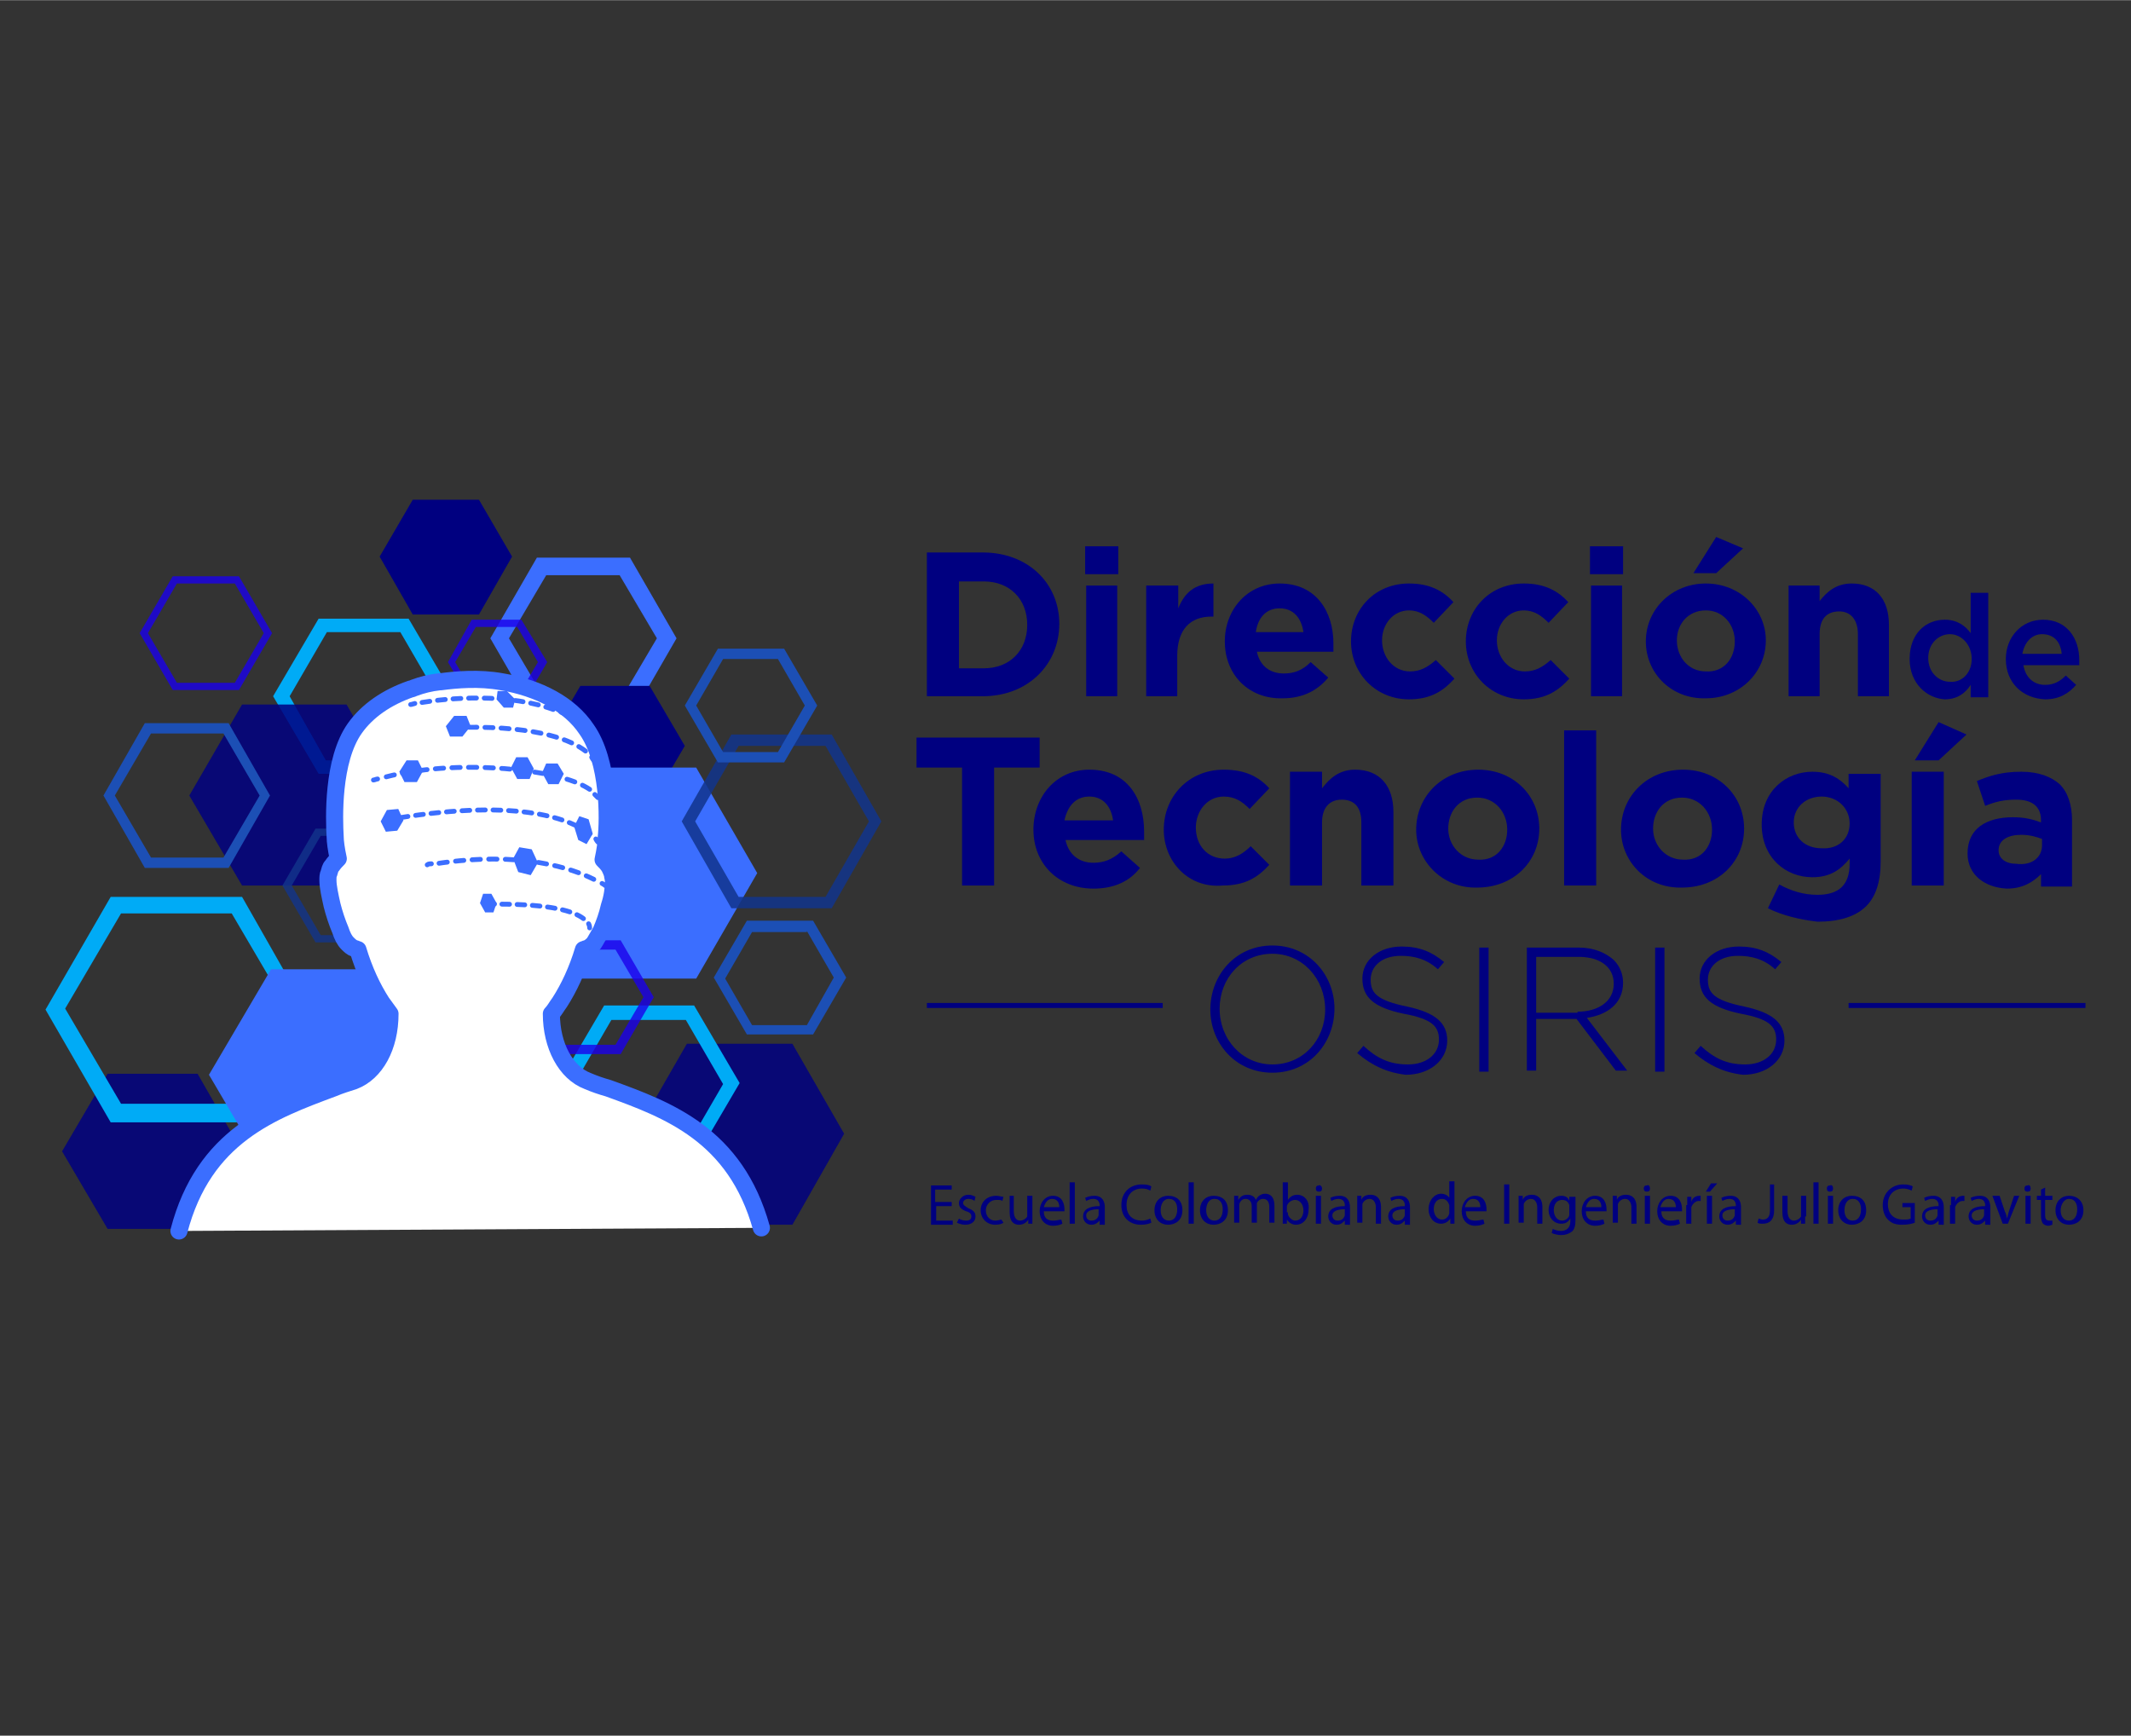 <?xml version="1.0" encoding="UTF-8" standalone="no"?>
<svg
   xmlns:dc="http://purl.org/dc/elements/1.1/"
   xmlns:cc="http://creativecommons.org/ns#"
   xmlns:rdf="http://www.w3.org/1999/02/22-rdf-syntax-ns#"
   xmlns:svg="http://www.w3.org/2000/svg"
   xmlns="http://www.w3.org/2000/svg"
   xml:space="preserve"
   style="enable-background:new 0 0 206 167.8;"
   viewBox="0 0 206 167.8"
   y="0px"
   x="0px"
   width="206px" 
   height="167.834px"
   id="Capa_1"
   version="1.1"><rect x="0" y="0" width="206" height="167.8" fill="#333333" stroke="none"/><defs
   id="defs343" />
<style
   id="style2"
   type="text/css">
	.st0{opacity:0.85;fill:#000080;}
	.st1{fill:#3B6EFF;}
	.st2{fill:#00ABF6;}
	.st3{opacity:0.8;}
	.st4{fill:#11348C;}
	.st5{fill:#000080;}
	.st6{fill:#1A00EB;}
	.st7{fill:#1C4FB5;}
	.st8{fill:#FFFFFF;stroke:#3B6EFF;stroke-width:1.654;stroke-linecap:round;stroke-linejoin:round;stroke-miterlimit:10;}
	.st9{enable-background:new    ;}
	.st10{fill:none;stroke:#3B6EFF;stroke-width:0.468;stroke-linecap:round;stroke-linejoin:round;}
	.st11{fill:none;stroke:#3B6EFF;stroke-width:0.468;stroke-linecap:round;stroke-linejoin:round;stroke-dasharray:0.754,0.754;}
	.st12{fill:none;stroke:#3B6EFF;stroke-width:0.468;stroke-linecap:round;stroke-linejoin:round;stroke-dasharray:0.802,0.802;}
	.st13{fill:none;stroke:#3B6EFF;stroke-width:0.468;stroke-linecap:round;stroke-linejoin:round;stroke-dasharray:0.751,0.751;}
	.st14{fill:none;stroke:#3B6EFF;stroke-width:0.468;stroke-linecap:round;stroke-linejoin:round;stroke-dasharray:0.803,0.803;}
	.st15{fill:none;stroke:#3B6EFF;stroke-width:0.468;stroke-linecap:round;stroke-linejoin:round;stroke-dasharray:0.737,0.737;}
	.st16{fill:none;stroke:#3B6EFF;stroke-width:0.468;stroke-linecap:round;stroke-linejoin:round;stroke-dasharray:0.779,0.779;}
	.st17{opacity:0.85;}
	.st18{fill:none;stroke:#000080;stroke-width:0.486;stroke-miterlimit:10;}
</style>
<g
   id="g338">
	<g
   id="g186">
		<polygon
   id="polygon4"
   points="66.4,100.9 61.4,109.6 66.4,118.4 76.6,118.4 81.6,109.6 76.6,100.9   "
   class="st0" />
		<g
   id="g10">
			<g
   id="g8">
				<path
   id="path6"
   d="M59.9,55.6l3.6,6.1l-3.6,6.1h-7.1l-3.6-6.1l3.6-6.1H59.9 M60.9,53.9h-9l-4.5,7.8l4.5,7.8h9l4.5-7.8      L60.9,53.9L60.9,53.9z"
   class="st1" />
			</g>
		</g>
		<g
   id="g14">
			<path
   id="path12"
   d="M38.7,61.1l3.6,6.2l-3.6,6.2h-7.2L28,67.3l3.6-6.2H38.7 M39.5,59.8h-8.7l-4.4,7.5l4.4,7.5h8.7l4.4-7.5     L39.5,59.8L39.5,59.8z"
   class="st2" />
		</g>
		<polygon
   id="polygon16"
   points="33.5,68.1 38.6,76.9 33.5,85.6 23.4,85.6 18.3,76.9 23.4,68.1   "
   class="st0" />
		<g
   id="g22"
   class="st3">
			<g
   id="g20">
				<path
   id="path18"
   d="M36.5,80.8l2.8,4.8l-2.8,4.8H31l-2.8-4.8l2.8-4.8H36.5 M36.9,80.1h-6.4l-3.2,5.5l3.2,5.5h6.4l3.2-5.5      L36.9,80.1L36.9,80.1z"
   class="st4" />
			</g>
		</g>
		<polygon
   id="polygon24"
   points="46.3,48.3 49.5,53.8 46.3,59.4 39.9,59.4 36.7,53.8 39.9,48.3   "
   class="st5" />
		<g
   id="g30"
   class="st3">
			<g
   id="g28">
				<path
   id="path26"
   d="M22.7,56.4l2.8,4.8L22.7,66h-5.6l-2.8-4.8l2.8-4.8H22.7 M23.1,55.7h-6.4l-3.2,5.5l3.2,5.5h6.4l3.2-5.5      L23.1,55.7L23.1,55.7z"
   class="st6" />
			</g>
		</g>
		<g
   id="g34"
   class="st3">
			<path
   id="path32"
   d="M50,60.6l2,3.4l-2,3.4h-4l-2-3.4l2-3.4H50 M50.4,59.9h-4.8L43.3,64l2.4,4.1h4.8l2.4-4.1L50.4,59.9L50.4,59.9     z"
   class="st6" />
		</g>
		<polygon
   id="polygon36"
   points="62.8,66.3 66.2,72.1 62.8,77.9 56.1,77.9 52.7,72.1 56.1,66.3   "
   class="st5" />
		<polygon
   id="polygon38"
   points="19.1,103.8 23.4,111.3 19.1,118.8 10.4,118.8 6,111.3 10.4,103.8   "
   class="st0" />
		<g
   id="g42">
			<path
   id="path40"
   d="M22.4,88.3l5.4,9.2l-5.4,9.2H11.7l-5.4-9.2l5.4-9.2H22.4 M23.4,86.7H10.7L4.4,97.6l6.3,10.9h12.6l6.3-10.9     L23.4,86.7L23.4,86.7z"
   class="st2" />
		</g>
		<g
   id="g46">
			<path
   id="path44"
   d="M78,90l2.6,4.5L78,99.1h-5.3l-2.6-4.5l2.6-4.5H78 M78.6,89h-6.4L69,94.5l3.2,5.5h6.4l3.2-5.5L78.6,89     L78.6,89z"
   class="st7" />
		</g>
		<g
   id="g50">
			<path
   id="path48"
   d="M66.3,98.6l3.6,6.2l-3.6,6.2h-7.2l-3.6-6.2l3.6-6.2H66.3 M67.1,97.2h-8.7l-4.4,7.5l4.4,7.5h8.7l4.4-7.5     L67.1,97.2L67.1,97.2z"
   class="st2" />
		</g>
		<g
   id="g54">
			<polygon
   id="polygon52"
   points="38,93.7 43.9,103.9 38,114.1 26.2,114.1 20.2,103.9 26.2,93.7    "
   class="st1" />
		</g>
		<g
   id="g58">
			<polygon
   id="polygon56"
   points="67.3,74.2 73.2,84.4 67.3,94.6 55.5,94.6 49.6,84.4 55.5,74.2    "
   class="st1" />
		</g>
		<g
   id="g62"
   class="st3">
			<path
   id="path60"
   d="M59.5,91.8l2.7,4.6l-2.7,4.6h-5.3l-2.7-4.6l2.7-4.6H59.5 M60,90.9h-6.4l-3.2,5.5l3.2,5.5H60l3.2-5.5L60,90.9     L60,90.9z"
   class="st6" />
		</g>
		<path
   id="path64"
   d="M17.3,119c2.4-9.2,9-11.6,14.9-13.8c0.7-0.3,1.4-0.5,2-0.7c2.1-0.8,3.5-3.3,3.5-6.5c-0.3-0.4-0.5-0.7-0.8-1.1    c-0.9-1.4-1.7-3.1-2.3-5.1c-0.1,0-0.2-0.1-0.3-0.1c-0.3-0.1-0.5-0.3-0.7-0.5c-0.3-0.3-0.5-0.7-0.7-1.3c-0.3-0.7-0.6-1.6-0.8-2.4    c-0.2-0.9-0.4-1.8-0.4-2.4c0-0.3,0-0.5,0.1-0.7c0.1-0.3,0.1-0.5,0.3-0.7c0.2-0.3,0.4-0.5,0.6-0.7c-0.2-0.9-0.3-1.7-0.3-2.1    c-0.1-1.7-0.3-7.4,1.9-10.5c1.2-1.7,3.1-3,5.4-3.8c0,0,0,0,0,0c0,0,0.1,0,0.3-0.1c0.8-0.3,1.6-0.5,2.5-0.6c0,0,0.1,0,0.1,0    c1.5-0.2,3.7-0.4,5.9,0c0,0,0,0,0,0h0c0,0,0,0,0,0c3.6,0.6,6.6,2.2,8.2,4.6c2.2,3.1,2.1,8.8,1.9,10.5c0,0.4-0.1,1.2-0.3,2.1    c0.2,0.2,0.4,0.4,0.6,0.7c0.1,0.2,0.2,0.4,0.3,0.7c0,0.2,0.1,0.4,0.1,0.7c0,0.7-0.1,1.5-0.4,2.4c-0.2,0.9-0.5,1.7-0.8,2.4    c-0.3,0.5-0.5,0.9-0.7,1.2c-0.2,0.2-0.4,0.4-0.7,0.5c-0.1,0-0.2,0.1-0.3,0.1c-0.6,2-1.4,3.7-2.3,5.1c-0.3,0.4-0.5,0.8-0.8,1.1    c0,3.1,1.4,5.7,3.5,6.5c0.7,0.3,1.3,0.5,2,0.7c5.8,2.1,12.3,4.5,14.8,13.5"
   class="st8" />
		<g
   id="g170">
			<g
   id="g158">
				<g
   id="g106">
					<g
   id="g104"
   class="st9">
						<g
   id="g102">
							<g
   id="g68">
								<polygon
   id="polygon66"
   points="49,66.8 48.1,66.8 48,67.6 48.7,68.4 49.6,68.4 49.8,67.6         "
   class="st1" />
							</g>
							<g
   id="g72">
								<polygon
   id="polygon70"
   points="43.9,69.2 45.1,69.2 45.5,70.2 44.7,71.2 43.5,71.2 43.1,70.2         "
   class="st1" />
							</g>
							<g
   id="g76">
								<polygon
   id="polygon74"
   points="39.3,73.5 40.4,73.5 40.9,74.5 40.3,75.6 39.1,75.6 38.6,74.6         "
   class="st1" />
							</g>
							<g
   id="g80">
								<polygon
   id="polygon78"
   points="37.4,78.3 38.5,78.2 39,79.3 38.4,80.3 37.3,80.4 36.8,79.4         "
   class="st1" />
							</g>
							<g
   id="g84">
								<polygon
   id="polygon82"
   points="51,73.2 49.9,73.2 49.4,74.2 50,75.3 51.2,75.3 51.6,74.3         "
   class="st1" />
							</g>
							<g
   id="g88">
								<polygon
   id="polygon86"
   points="53.9,73.8 52.8,73.8 52.4,74.7 53,75.8 54,75.8 54.5,74.8         "
   class="st1" />
							</g>
							<g
   id="g92">
								<polygon
   id="polygon90"
   points="56.9,79.2 56,78.9 55.5,79.9 55.9,81.2 56.7,81.6 57.3,80.6         "
   class="st1" />
							</g>
							<g
   id="g96">
								<polygon
   id="polygon94"
   points="51.4,82.1 50.2,81.9 49.6,83 50.1,84.3 51.3,84.6 52,83.4         "
   class="st1" />
							</g>
							<g
   id="g100">
								<polygon
   id="polygon98"
   points="47.5,86.4 46.7,86.4 46.4,87.3 46.9,88.2 47.7,88.2 48,87.3         "
   class="st1" />
							</g>
						</g>
					</g>
				</g>
				<g
   id="g116">
					<g
   id="g114">
						<path
   id="path108"
   d="M39.7,68.1c0,0,0.1,0,0.4-0.1"
   class="st10" />
						<path
   id="path110"
   d="M40.8,67.9c2.4-0.4,8.4-1,13,0.8"
   class="st11" />
						<path
   id="path112"
   d="M54.2,68.8c0.1,0.1,0.2,0.1,0.4,0.2"
   class="st10" />
					</g>
				</g>
				<g
   id="g126">
					<g
   id="g124">
						<path
   id="path118"
   d="M57.8,77.1c-0.1-0.1-0.2-0.2-0.3-0.3"
   class="st10" />
						<path
   id="path120"
   d="M57,76.3c-1.2-0.8-3.5-1.6-8.2-2c-5.3-0.4-9.3,0.2-11.9,0.9"
   class="st12" />
						<path
   id="path122"
   d="M36.5,75.3c-0.1,0-0.3,0.1-0.4,0.1"
   class="st10" />
					</g>
				</g>
				<g
   id="g136">
					<g
   id="g134">
						<path
   id="path128"
   d="M57.8,81.4c0,0-0.1-0.1-0.2-0.3"
   class="st10" />
						<path
   id="path130"
   d="M57,80.6c-1.7-1.3-6.5-3.5-18.7-1.5"
   class="st13" />
						<path
   id="path132"
   d="M38,79.2c-0.1,0-0.3,0-0.4,0.1"
   class="st10" />
					</g>
				</g>
				<g
   id="g146">
					<g
   id="g144">
						<path
   id="path138"
   d="M58.5,85.6c0,0-0.1-0.1-0.3-0.2"
   class="st10" />
						<path
   id="path140"
   d="M57.4,85c-2-1-6.9-2.8-15.3-1.5"
   class="st14" />
						<path
   id="path142"
   d="M41.7,83.5c-0.1,0-0.3,0-0.4,0.1"
   class="st10" />
					</g>
				</g>
				<g
   id="g156">
					<g
   id="g154">
						<path
   id="path148"
   d="M57,89.7c0-0.1,0-0.2-0.1-0.4"
   class="st10" />
						<path
   id="path150"
   d="M56.4,88.8c-0.9-0.7-3.1-1.4-8.3-1.4"
   class="st15" />
						<path
   id="path152"
   d="M47.8,87.4c-0.1,0-0.3,0-0.4,0"
   class="st10" />
					</g>
				</g>
			</g>
			<g
   id="g168">
				<g
   id="g166">
					<path
   id="path160"
   d="M57.4,73.5c0,0-0.1-0.1-0.2-0.3"
   class="st10" />
					<path
   id="path162"
   d="M56.6,72.6c-1.3-1-4.4-2.4-11.7-2.3"
   class="st16" />
					<path
   id="path164"
   d="M44.5,70.3c-0.1,0-0.3,0-0.4,0"
   class="st10" />
				</g>
			</g>
		</g>
		<g
   id="g176"
   class="st17">
			<g
   id="g174">
				<path
   id="path172"
   d="M79.8,72.1l4.2,7.3l-4.2,7.3h-8.4l-4.2-7.3l4.2-7.3H79.8 M80.4,71h-9.7l-4.8,8.4l4.8,8.4h9.7l4.8-8.4      L80.4,71L80.4,71z"
   class="st4" />
			</g>
		</g>
		<g
   id="g180">
			<path
   id="path178"
   d="M75.2,63.7l2.6,4.5l-2.6,4.5h-5.3l-2.6-4.5l2.6-4.5H75.2 M75.8,62.7h-6.4l-3.2,5.5l3.2,5.5h6.4l3.2-5.5     L75.8,62.7L75.8,62.7z"
   class="st7" />
		</g>
		<g
   id="g184">
			<path
   id="path182"
   d="M21.6,70.9l3.5,6l-3.5,6h-7l-3.5-6l3.5-6H21.6 M22.1,69.9H14l-4,7l4,7h8.1l4-7L22.1,69.9L22.1,69.9z"
   class="st7" />
		</g>
	</g>
	<g
   id="g336">
		<g
   id="g230">
			<path
   id="path188"
   d="M89.6,53.4h5.4c4.4,0,7.4,3,7.4,6.9v0c0,3.9-3,7-7.4,7h-5.4V53.4z M95.1,64.6c2.5,0,4.2-1.7,4.2-4.2v0     c0-2.5-1.7-4.2-4.2-4.2h-2.4v8.4H95.1z"
   class="st5" />
			<path
   id="path190"
   d="M104.9,52.8h3.2v2.7h-3.2V52.8z M105,56.6h3v10.7h-3V56.6z"
   class="st5" />
			<path
   id="path192"
   d="M110.9,56.6h3v2.2c0.6-1.5,1.6-2.4,3.4-2.4v3.2h-0.2c-2,0-3.3,1.2-3.3,3.8v3.9h-3V56.6z"
   class="st5" />
			<path
   id="path194"
   d="M118.4,62L118.4,62c0-3.1,2.2-5.6,5.3-5.6c3.6,0,5.2,2.8,5.2,5.8c0,0.2,0,0.5,0,0.8h-7.4     c0.3,1.4,1.3,2.1,2.6,2.1c1,0,1.8-0.3,2.6-1.1l1.7,1.5c-1,1.2-2.4,2-4.4,2C120.8,67.6,118.4,65.3,118.4,62z M126,61.1     c-0.2-1.4-1-2.3-2.3-2.3c-1.3,0-2.1,0.9-2.3,2.3H126z"
   class="st5" />
			<path
   id="path196"
   d="M130.6,62L130.6,62c0-3.1,2.3-5.6,5.6-5.6c2,0,3.3,0.7,4.3,1.8l-1.9,2c-0.7-0.7-1.4-1.2-2.4-1.2     c-1.5,0-2.6,1.3-2.6,2.9v0c0,1.6,1.1,3,2.7,3c1,0,1.7-0.4,2.5-1.1l1.8,1.8c-1,1.1-2.2,2-4.4,2C133,67.6,130.6,65.1,130.6,62z"
   class="st5" />
			<path
   id="path198"
   d="M141.7,62L141.7,62c0-3.1,2.3-5.6,5.6-5.6c2,0,3.3,0.7,4.3,1.8l-1.9,2c-0.7-0.7-1.4-1.2-2.4-1.2     c-1.5,0-2.6,1.3-2.6,2.9v0c0,1.6,1.1,3,2.7,3c1,0,1.7-0.4,2.5-1.1l1.8,1.8c-1,1.1-2.2,2-4.4,2C144.1,67.6,141.7,65.1,141.7,62z"
   class="st5" />
			<path
   id="path200"
   d="M153.7,52.8h3.2v2.7h-3.2V52.8z M153.8,56.6h3v10.7h-3V56.6z"
   class="st5" />
			<path
   id="path202"
   d="M159.1,62L159.1,62c0-3.1,2.5-5.6,5.8-5.6c3.3,0,5.8,2.5,5.8,5.5v0c0,3.1-2.5,5.6-5.8,5.6     C161.6,67.6,159.1,65.1,159.1,62z M167.7,62L167.7,62c0-1.6-1.1-3-2.8-3c-1.7,0-2.8,1.3-2.8,2.9v0c0,1.6,1.1,3,2.8,3     C166.7,65,167.7,63.6,167.7,62z M165.9,51.9l2.6,1.1l-2.6,2.4h-2.2L165.9,51.9z"
   class="st5" />
			<path
   id="path204"
   d="M172.9,56.6h3v1.5c0.7-0.9,1.6-1.7,3.1-1.7c2.3,0,3.6,1.5,3.6,4v6.9h-3v-6c0-1.4-0.7-2.2-1.8-2.2     c-1.2,0-1.9,0.7-1.9,2.2v6h-3V56.6z"
   class="st5" />
			<path
   id="path206"
   d="M184.6,63.7L184.6,63.7c0-2.5,1.6-3.8,3.4-3.8c1.2,0,2,0.6,2.5,1.3v-3.9h1.7v10.1h-1.7v-1.2     c-0.5,0.8-1.3,1.4-2.5,1.4C186.3,67.5,184.6,66.1,184.6,63.7z M190.6,63.7L190.6,63.7c0-1.4-1-2.4-2.1-2.4     c-1.1,0-2.1,0.9-2.1,2.3v0c0,1.4,1,2.3,2.1,2.3C189.6,66,190.6,65.1,190.6,63.7z"
   class="st5" />
			<path
   id="path208"
   d="M193.9,63.7L193.9,63.7c0-2.1,1.5-3.8,3.6-3.8c2.3,0,3.5,1.8,3.5,3.9c0,0.2,0,0.3,0,0.5h-5.4     c0.2,1.2,1,1.9,2.1,1.9c0.8,0,1.4-0.3,2-0.9l1,0.9c-0.7,0.8-1.6,1.4-3,1.4C195.5,67.5,193.9,66,193.9,63.7z M199.3,63.2     c-0.1-1.1-0.7-1.9-1.9-1.9c-1,0-1.7,0.8-1.9,1.9H199.3z"
   class="st5" />
			<path
   id="path210"
   d="M93,74.2h-4.4v-2.9h11.9v2.9h-4.4v11.4H93V74.2z"
   class="st5" />
			<path
   id="path212"
   d="M99.9,80.2L99.9,80.2c0-3.2,2.2-5.8,5.4-5.8c3.7,0,5.3,2.8,5.3,6c0,0.2,0,0.5,0,0.8H103     c0.3,1.4,1.3,2.2,2.7,2.2c1,0,1.8-0.3,2.7-1.1l1.8,1.6c-1,1.3-2.5,2-4.5,2C102.3,85.9,99.9,83.5,99.9,80.2z M107.6,79.3     c-0.2-1.4-1-2.3-2.3-2.3c-1.3,0-2.1,0.9-2.4,2.3H107.6z"
   class="st5" />
			<path
   id="path214"
   d="M112.5,80.2L112.5,80.2c0-3.2,2.4-5.8,5.8-5.8c2.1,0,3.4,0.7,4.4,1.8l-1.9,2c-0.7-0.7-1.4-1.2-2.5-1.2     c-1.6,0-2.7,1.4-2.7,3v0c0,1.7,1.1,3,2.8,3c1,0,1.8-0.5,2.5-1.2l1.8,1.8c-1.1,1.2-2.3,2-4.5,2C114.9,85.9,112.5,83.3,112.5,80.2z     "
   class="st5" />
			<path
   id="path216"
   d="M124.7,74.6h3.1v1.6c0.7-0.9,1.6-1.8,3.2-1.8c2.4,0,3.7,1.6,3.7,4.1v7.1h-3.1v-6.1c0-1.5-0.7-2.2-1.9-2.2     c-1.2,0-1.9,0.8-1.9,2.2v6.1h-3.1V74.6z"
   class="st5" />
			<path
   id="path218"
   d="M136.9,80.2L136.9,80.2c0-3.2,2.5-5.8,6-5.8c3.4,0,5.9,2.5,5.9,5.7v0c0,3.2-2.5,5.7-6,5.7     C139.5,85.9,136.9,83.3,136.9,80.2z M145.7,80.2L145.7,80.2c0-1.7-1.2-3.1-2.9-3.1c-1.8,0-2.8,1.4-2.8,3v0c0,1.6,1.2,3,2.9,3     C144.7,83.2,145.7,81.8,145.7,80.2z"
   class="st5" />
			<path
   id="path220"
   d="M151.2,70.6h3.1v15h-3.1V70.6z"
   class="st5" />
			<path
   id="path222"
   d="M156.7,80.2L156.7,80.2c0-3.2,2.5-5.8,6-5.8c3.4,0,5.9,2.5,5.9,5.7v0c0,3.2-2.5,5.7-6,5.7     C159.2,85.9,156.7,83.3,156.7,80.2z M165.5,80.2L165.5,80.2c0-1.7-1.2-3.1-2.9-3.1c-1.8,0-2.8,1.4-2.8,3v0c0,1.6,1.2,3,2.9,3     C164.5,83.2,165.5,81.8,165.5,80.2z"
   class="st5" />
			<path
   id="path224"
   d="M170.9,87.8l1.1-2.3c1.1,0.6,2.3,1,3.7,1c2.1,0,3.1-1,3.1-3v-0.5c-0.9,1.1-1.9,1.8-3.6,1.8     c-2.6,0-4.9-1.9-4.9-5.1v0c0-3.3,2.4-5.1,4.9-5.1c1.7,0,2.7,0.7,3.5,1.6v-1.4h3.1v8.5c0,2-0.5,3.4-1.4,4.3c-1,1-2.6,1.5-4.7,1.5     C174,88.9,172.3,88.5,170.9,87.8z M178.8,79.6L178.8,79.6c0-1.5-1.2-2.6-2.7-2.6c-1.5,0-2.7,1-2.7,2.5v0c0,1.5,1.1,2.5,2.7,2.5     C177.7,82.1,178.8,81.1,178.8,79.6z"
   class="st5" />
			<path
   id="path226"
   d="M184.8,74.6h3.1v11h-3.1V74.6z M187.4,69.8l2.7,1.2l-2.7,2.5h-2.3L187.4,69.8z"
   class="st5" />
			<path
   id="path228"
   d="M190.2,82.5L190.2,82.5c0-2.4,1.8-3.5,4.4-3.5c1.1,0,1.9,0.2,2.7,0.5v-0.2c0-1.3-0.8-2-2.4-2     c-1.2,0-2,0.2-3,0.6l-0.8-2.4c1.2-0.5,2.4-0.9,4.3-0.9c1.7,0,2.9,0.5,3.7,1.2c0.8,0.8,1.2,2,1.2,3.5v6.4h-3v-1.2     c-0.8,0.8-1.8,1.4-3.3,1.4C191.9,85.8,190.2,84.6,190.2,82.5z M197.4,81.7v-0.6c-0.5-0.2-1.2-0.4-2-0.4c-1.3,0-2.2,0.5-2.2,1.5v0     c0,0.8,0.7,1.3,1.7,1.3C196.4,83.7,197.4,82.9,197.4,81.7z"
   class="st5" />
		</g>
		<g
   id="g244">
			<path
   id="path232"
   d="M117,97.6L117,97.6c0-3.3,2.4-6.2,6-6.2c3.6,0,6,2.9,6,6.1v0c0,3.3-2.4,6.2-6,6.2     C119.4,103.7,117,100.8,117,97.6z M128.1,97.6L128.1,97.6c0-3-2.2-5.4-5.1-5.4c-3,0-5.1,2.4-5.1,5.3v0c0,3,2.2,5.4,5.1,5.4     C126,102.9,128.1,100.5,128.1,97.6z"
   class="st5" />
			<path
   id="path234"
   d="M131.2,101.8l0.6-0.7c1.3,1.2,2.5,1.8,4.3,1.8c1.8,0,3-1,3-2.4v0c0-1.3-0.7-2-3.4-2.5c-2.9-0.6-4-1.6-4-3.4     v0c0-1.8,1.6-3.1,3.8-3.1c1.7,0,2.9,0.5,4.1,1.5l-0.6,0.7c-1.1-1-2.3-1.3-3.6-1.3c-1.8,0-2.9,1-2.9,2.3v0c0,1.3,0.6,2,3.5,2.6     c2.8,0.6,3.9,1.6,3.9,3.3v0c0,1.9-1.7,3.3-4,3.3C134.1,103.7,132.6,103,131.2,101.8z"
   class="st5" />
			<path
   id="path236"
   d="M143,91.6h0.9v12H143V91.6z"
   class="st5" />
			<path
   id="path238"
   d="M147.6,91.6h5c1.5,0,2.6,0.5,3.4,1.2c0.6,0.6,0.9,1.4,0.9,2.2v0c0,2-1.5,3.1-3.5,3.4l3.9,5.1h-1.1l-3.8-5     h-3.9v5h-0.9V91.6z M152.5,97.8c2,0,3.5-1,3.5-2.7v0c0-1.6-1.3-2.6-3.4-2.6h-4.1v5.4H152.5z"
   class="st5" />
			<path
   id="path240"
   d="M160,91.6h0.9v12H160V91.6z"
   class="st5" />
			<path
   id="path242"
   d="M163.8,101.8l0.6-0.7c1.3,1.2,2.5,1.8,4.3,1.8c1.8,0,3-1,3-2.4v0c0-1.3-0.7-2-3.4-2.5c-2.9-0.6-4-1.6-4-3.4     v0c0-1.8,1.6-3.1,3.8-3.1c1.7,0,2.9,0.5,4.1,1.5l-0.6,0.7c-1.1-1-2.3-1.3-3.6-1.3c-1.8,0-2.9,1-2.9,2.3v0c0,1.3,0.6,2,3.5,2.6     c2.8,0.6,3.9,1.6,3.9,3.3v0c0,1.9-1.7,3.3-4,3.3C166.7,103.7,165.2,103,163.8,101.8z"
   class="st5" />
		</g>
		<line
   id="line246"
   y2="97.2"
   x2="112.4"
   y1="97.2"
   x1="89.6"
   class="st18" />
		<line
   id="line248"
   y2="97.2"
   x2="201.6"
   y1="97.2"
   x1="178.7"
   class="st18" />
		<g
   id="g334">
			<path
   id="path250"
   d="M92,116.6h-1.5v1.4h1.6v0.4h-2.1v-3.8h2v0.4h-1.6v1.2H92V116.6z"
   class="st5" />
			<path
   id="path252"
   d="M92.7,117.8c0.1,0.1,0.4,0.2,0.7,0.2c0.4,0,0.5-0.2,0.5-0.4c0-0.2-0.1-0.4-0.5-0.5c-0.5-0.2-0.7-0.4-0.7-0.8     c0-0.4,0.4-0.8,0.9-0.8c0.3,0,0.5,0.1,0.7,0.2l-0.1,0.4c-0.1-0.1-0.3-0.2-0.6-0.2c-0.3,0-0.5,0.2-0.5,0.4c0,0.2,0.2,0.3,0.5,0.5     c0.5,0.2,0.7,0.4,0.7,0.8c0,0.5-0.4,0.8-1,0.8c-0.3,0-0.6-0.1-0.8-0.2L92.7,117.8z"
   class="st5" />
			<path
   id="path254"
   d="M97,118.2c-0.1,0.1-0.4,0.2-0.8,0.2c-0.8,0-1.4-0.6-1.4-1.4c0-0.8,0.6-1.4,1.5-1.4c0.3,0,0.5,0.1,0.7,0.1     l-0.1,0.4c-0.1-0.1-0.3-0.1-0.6-0.1c-0.6,0-1,0.5-1,1c0,0.6,0.4,1,0.9,1c0.3,0,0.5-0.1,0.6-0.1L97,118.2z"
   class="st5" />
			<path
   id="path256"
   d="M99.8,117.6c0,0.3,0,0.5,0,0.7h-0.4l0-0.4h0c-0.1,0.2-0.4,0.5-0.9,0.5c-0.4,0-0.9-0.2-0.9-1.2v-1.6H98v1.5     c0,0.5,0.2,0.9,0.6,0.9c0.3,0,0.6-0.2,0.7-0.4c0-0.1,0-0.2,0-0.3v-1.7h0.5V117.6z"
   class="st5" />
			<path
   id="path258"
   d="M100.9,117.1c0,0.7,0.4,0.9,0.9,0.9c0.4,0,0.6-0.1,0.8-0.1l0.1,0.4c-0.2,0.1-0.5,0.2-0.9,0.2     c-0.8,0-1.3-0.6-1.3-1.4c0-0.8,0.5-1.5,1.3-1.5c0.9,0,1.1,0.8,1.1,1.3c0,0.1,0,0.2,0,0.2H100.9z M102.4,116.7     c0-0.3-0.1-0.8-0.7-0.8c-0.5,0-0.7,0.5-0.8,0.8H102.4z"
   class="st5" />
			<path
   id="path260"
   d="M103.4,114.3h0.5v4h-0.5V114.3z"
   class="st5" />
			<path
   id="path262"
   d="M106.3,118.3l0-0.3h0c-0.2,0.2-0.4,0.4-0.8,0.4c-0.5,0-0.8-0.4-0.8-0.8c0-0.7,0.6-1,1.6-1v-0.1     c0-0.2-0.1-0.6-0.6-0.6c-0.3,0-0.5,0.1-0.7,0.2l-0.1-0.3c0.2-0.1,0.5-0.2,0.9-0.2c0.8,0,1,0.6,1,1.1v1c0,0.2,0,0.5,0,0.7H106.3z      M106.2,116.9c-0.5,0-1.2,0.1-1.2,0.6c0,0.3,0.2,0.5,0.5,0.5c0.4,0,0.6-0.2,0.7-0.5c0-0.1,0-0.1,0-0.2V116.9z"
   class="st5" />
			<path
   id="path264"
   d="M111.3,118.2c-0.2,0.1-0.5,0.2-1,0.2c-1.1,0-1.9-0.7-1.9-1.9c0-1.2,0.8-2,2-2c0.5,0,0.8,0.1,0.9,0.2     l-0.1,0.4c-0.2-0.1-0.4-0.2-0.8-0.2c-0.9,0-1.5,0.6-1.5,1.6c0,0.9,0.5,1.5,1.5,1.5c0.3,0,0.6-0.1,0.8-0.2L111.3,118.2z"
   class="st5" />
			<path
   id="path266"
   d="M114.3,117c0,1-0.7,1.4-1.4,1.4c-0.7,0-1.3-0.5-1.3-1.4c0-0.9,0.6-1.4,1.3-1.4     C113.8,115.6,114.3,116.1,114.3,117z M112.2,117c0,0.6,0.3,1,0.8,1c0.5,0,0.8-0.4,0.8-1.1c0-0.5-0.2-1-0.8-1     C112.4,115.9,112.2,116.5,112.2,117z"
   class="st5" />
			<path
   id="path268"
   d="M114.9,114.3h0.5v4h-0.5V114.3z"
   class="st5" />
			<path
   id="path270"
   d="M118.7,117c0,1-0.7,1.4-1.4,1.4c-0.7,0-1.3-0.5-1.3-1.4c0-0.9,0.6-1.4,1.3-1.4     C118.2,115.6,118.7,116.1,118.7,117z M116.6,117c0,0.6,0.3,1,0.8,1c0.5,0,0.8-0.4,0.8-1.1c0-0.5-0.2-1-0.8-1     C116.8,115.9,116.6,116.5,116.6,117z"
   class="st5" />
			<path
   id="path272"
   d="M119.3,116.3c0-0.3,0-0.5,0-0.7h0.4l0,0.4h0c0.2-0.3,0.4-0.5,0.9-0.5c0.4,0,0.7,0.2,0.8,0.5h0     c0.1-0.2,0.2-0.3,0.3-0.4c0.2-0.1,0.3-0.2,0.6-0.2c0.4,0,0.9,0.2,0.9,1.2v1.6h-0.5v-1.5c0-0.5-0.2-0.8-0.6-0.8     c-0.3,0-0.5,0.2-0.6,0.4c0,0.1,0,0.2,0,0.2v1.7H121v-1.6c0-0.4-0.2-0.7-0.6-0.7c-0.3,0-0.5,0.2-0.6,0.5c0,0.1,0,0.2,0,0.2v1.6     h-0.5V116.3z"
   class="st5" />
			<path
   id="path274"
   d="M124,118.3c0-0.2,0-0.5,0-0.7v-3.3h0.5v1.7h0c0.2-0.3,0.5-0.5,0.9-0.5c0.7,0,1.2,0.6,1.1,1.4     c0,1-0.6,1.5-1.2,1.5c-0.4,0-0.7-0.2-0.9-0.5h0l0,0.4H124z M124.5,117.2c0,0.1,0,0.1,0,0.2c0.1,0.3,0.4,0.6,0.7,0.6     c0.5,0,0.8-0.4,0.8-1c0-0.5-0.3-1-0.8-1c-0.3,0-0.7,0.2-0.8,0.6c0,0.1,0,0.1,0,0.2V117.2z"
   class="st5" />
			<path
   id="path276"
   d="M127.8,114.9c0,0.2-0.1,0.3-0.3,0.3c-0.2,0-0.3-0.1-0.3-0.3c0-0.2,0.1-0.3,0.3-0.3     C127.6,114.5,127.8,114.7,127.8,114.9z M127.2,118.3v-2.7h0.5v2.7H127.2z"
   class="st5" />
			<path
   id="path278"
   d="M130,118.3l0-0.3h0c-0.2,0.2-0.4,0.4-0.8,0.4c-0.5,0-0.8-0.4-0.8-0.8c0-0.7,0.6-1,1.6-1v-0.1     c0-0.2-0.1-0.6-0.6-0.6c-0.3,0-0.5,0.1-0.7,0.2l-0.1-0.3c0.2-0.1,0.5-0.2,0.9-0.2c0.8,0,1,0.6,1,1.1v1c0,0.2,0,0.5,0,0.7H130z      M130,116.9c-0.5,0-1.2,0.1-1.2,0.6c0,0.3,0.2,0.5,0.5,0.5c0.4,0,0.6-0.2,0.7-0.5c0-0.1,0-0.1,0-0.2V116.9z"
   class="st5" />
			<path
   id="path280"
   d="M131.2,116.3c0-0.3,0-0.5,0-0.7h0.4l0,0.4h0c0.1-0.3,0.4-0.5,0.9-0.5c0.4,0,1,0.2,1,1.2v1.6H133v-1.6     c0-0.4-0.2-0.8-0.6-0.8c-0.3,0-0.6,0.2-0.7,0.5c0,0.1,0,0.1,0,0.2v1.6h-0.5V116.3z"
   class="st5" />
			<path
   id="path282"
   d="M135.8,118.3l0-0.3h0c-0.2,0.2-0.4,0.4-0.8,0.4c-0.5,0-0.8-0.4-0.8-0.8c0-0.7,0.6-1,1.6-1v-0.1     c0-0.2-0.1-0.6-0.6-0.6c-0.3,0-0.5,0.1-0.7,0.2l-0.1-0.3c0.2-0.1,0.5-0.2,0.9-0.2c0.8,0,1,0.6,1,1.1v1c0,0.2,0,0.5,0,0.7H135.8z      M135.8,116.9c-0.5,0-1.2,0.1-1.2,0.6c0,0.3,0.2,0.5,0.5,0.5c0.4,0,0.6-0.2,0.7-0.5c0-0.1,0-0.1,0-0.2V116.9z"
   class="st5" />
			<path
   id="path284"
   d="M140.6,114.3v3.3c0,0.2,0,0.5,0,0.7h-0.4l0-0.5h0c-0.2,0.3-0.5,0.5-0.9,0.5c-0.7,0-1.2-0.6-1.2-1.4     c0-0.9,0.6-1.5,1.2-1.5c0.4,0,0.7,0.2,0.8,0.4h0v-1.6H140.6z M140.1,116.7c0-0.1,0-0.1,0-0.2c-0.1-0.3-0.3-0.6-0.7-0.6     c-0.5,0-0.8,0.4-0.8,1c0,0.5,0.3,1,0.8,1c0.3,0,0.6-0.2,0.7-0.6c0-0.1,0-0.1,0-0.2V116.7z"
   class="st5" />
			<path
   id="path286"
   d="M141.7,117.1c0,0.7,0.4,0.9,0.9,0.9c0.4,0,0.6-0.1,0.8-0.1l0.1,0.4c-0.2,0.1-0.5,0.2-0.9,0.2     c-0.8,0-1.3-0.6-1.3-1.4c0-0.8,0.5-1.5,1.3-1.5c0.9,0,1.1,0.8,1.1,1.3c0,0.1,0,0.2,0,0.2H141.7z M143.1,116.7     c0-0.3-0.1-0.8-0.7-0.8c-0.5,0-0.7,0.5-0.8,0.8H143.1z"
   class="st5" />
			<path
   id="path288"
   d="M145.9,114.5v3.8h-0.5v-3.8H145.9z"
   class="st5" />
			<path
   id="path290"
   d="M146.8,116.3c0-0.3,0-0.5,0-0.7h0.4l0,0.4h0c0.1-0.3,0.4-0.5,0.9-0.5c0.4,0,1,0.2,1,1.2v1.6h-0.5v-1.6     c0-0.4-0.2-0.8-0.6-0.8c-0.3,0-0.6,0.2-0.7,0.5c0,0.1,0,0.1,0,0.2v1.6h-0.5V116.3z"
   class="st5" />
			<path
   id="path292"
   d="M152.3,115.6c0,0.2,0,0.4,0,0.7v1.6c0,0.6-0.1,1-0.4,1.2c-0.3,0.2-0.6,0.3-1,0.3c-0.3,0-0.7-0.1-0.9-0.2     l0.1-0.4c0.2,0.1,0.5,0.2,0.8,0.2c0.5,0,0.9-0.3,0.9-0.9v-0.3h0c-0.2,0.3-0.4,0.5-0.9,0.5c-0.7,0-1.2-0.6-1.2-1.3     c0-0.9,0.6-1.4,1.2-1.4c0.5,0,0.7,0.2,0.8,0.5h0l0-0.4H152.3z M151.7,116.7c0-0.1,0-0.2,0-0.2c-0.1-0.3-0.3-0.5-0.7-0.5     c-0.5,0-0.8,0.4-0.8,1c0,0.5,0.3,1,0.8,1c0.3,0,0.6-0.2,0.7-0.5c0-0.1,0-0.2,0-0.3V116.7z"
   class="st5" />
			<path
   id="path294"
   d="M153.3,117.1c0,0.7,0.4,0.9,0.9,0.9c0.4,0,0.6-0.1,0.8-0.1l0.1,0.4c-0.2,0.1-0.5,0.2-0.9,0.2     c-0.8,0-1.3-0.6-1.3-1.4c0-0.8,0.5-1.5,1.3-1.5c0.9,0,1.1,0.8,1.1,1.3c0,0.1,0,0.2,0,0.2H153.3z M154.8,116.7     c0-0.3-0.1-0.8-0.7-0.8c-0.5,0-0.7,0.5-0.8,0.8H154.8z"
   class="st5" />
			<path
   id="path296"
   d="M155.9,116.3c0-0.3,0-0.5,0-0.7h0.4l0,0.4h0c0.1-0.3,0.4-0.5,0.9-0.5c0.4,0,1,0.2,1,1.2v1.6h-0.5v-1.6     c0-0.4-0.2-0.8-0.6-0.8c-0.3,0-0.6,0.2-0.7,0.5c0,0.1,0,0.1,0,0.2v1.6h-0.5V116.3z"
   class="st5" />
			<path
   id="path298"
   d="M159.5,114.9c0,0.2-0.1,0.3-0.3,0.3c-0.2,0-0.3-0.1-0.3-0.3c0-0.2,0.1-0.3,0.3-0.3     C159.4,114.5,159.5,114.7,159.5,114.9z M159,118.3v-2.7h0.5v2.7H159z"
   class="st5" />
			<path
   id="path300"
   d="M160.6,117.1c0,0.7,0.4,0.9,0.9,0.9c0.4,0,0.6-0.1,0.8-0.1l0.1,0.4c-0.2,0.1-0.5,0.2-0.9,0.2     c-0.8,0-1.3-0.6-1.3-1.4c0-0.8,0.5-1.5,1.3-1.5c0.9,0,1.1,0.8,1.1,1.3c0,0.1,0,0.2,0,0.2H160.6z M162,116.7     c0-0.3-0.1-0.8-0.7-0.8c-0.5,0-0.7,0.5-0.8,0.8H162z"
   class="st5" />
			<path
   id="path302"
   d="M163.1,116.5c0-0.3,0-0.6,0-0.8h0.4l0,0.5h0c0.1-0.4,0.4-0.6,0.8-0.6c0.1,0,0.1,0,0.1,0v0.5     c-0.1,0-0.1,0-0.2,0c-0.3,0-0.6,0.3-0.7,0.6c0,0.1,0,0.1,0,0.2v1.4h-0.5V116.5z"
   class="st5" />
			<path
   id="path304"
   d="M166,114.4l-0.7,0.8h-0.4l0.5-0.8H166z M165,118.3v-2.7h0.5v2.7H165z"
   class="st5" />
			<path
   id="path306"
   d="M167.8,118.3l0-0.3h0c-0.2,0.2-0.4,0.4-0.8,0.4c-0.5,0-0.8-0.4-0.8-0.8c0-0.7,0.6-1,1.6-1v-0.1     c0-0.2-0.1-0.6-0.6-0.6c-0.3,0-0.5,0.1-0.7,0.2l-0.1-0.3c0.2-0.1,0.5-0.2,0.9-0.2c0.8,0,1,0.6,1,1.1v1c0,0.2,0,0.5,0,0.7H167.8z      M167.7,116.9c-0.5,0-1.2,0.1-1.2,0.6c0,0.3,0.2,0.5,0.5,0.5c0.4,0,0.6-0.2,0.7-0.5c0-0.1,0-0.1,0-0.2V116.9z"
   class="st5" />
			<path
   id="path308"
   d="M171,114.5h0.5v2.5c0,1-0.5,1.3-1.1,1.3c-0.2,0-0.4,0-0.5-0.1l0.1-0.4c0.1,0,0.2,0.1,0.4,0.1     c0.4,0,0.7-0.2,0.7-0.9V114.5z"
   class="st5" />
			<path
   id="path310"
   d="M174.5,117.6c0,0.3,0,0.5,0,0.7h-0.4l0-0.4h0c-0.1,0.2-0.4,0.5-0.9,0.5c-0.4,0-0.9-0.2-0.9-1.2v-1.6h0.5v1.5     c0,0.5,0.2,0.9,0.6,0.9c0.3,0,0.6-0.2,0.7-0.4c0-0.1,0-0.2,0-0.3v-1.7h0.5V117.6z"
   class="st5" />
			<path
   id="path312"
   d="M175.3,114.3h0.5v4h-0.5V114.3z"
   class="st5" />
			<path
   id="path314"
   d="M177.2,114.9c0,0.2-0.1,0.3-0.3,0.3c-0.2,0-0.3-0.1-0.3-0.3c0-0.2,0.1-0.3,0.3-0.3     C177.1,114.5,177.2,114.7,177.2,114.9z M176.7,118.3v-2.7h0.5v2.7H176.7z"
   class="st5" />
			<path
   id="path316"
   d="M180.4,117c0,1-0.7,1.4-1.4,1.4c-0.7,0-1.3-0.5-1.3-1.4c0-0.9,0.6-1.4,1.3-1.4     C179.9,115.6,180.4,116.1,180.4,117z M178.3,117c0,0.6,0.3,1,0.8,1c0.5,0,0.8-0.4,0.8-1.1c0-0.5-0.2-1-0.8-1     C178.5,115.9,178.3,116.5,178.3,117z"
   class="st5" />
			<path
   id="path318"
   d="M185.1,118.2c-0.2,0.1-0.7,0.2-1.2,0.2c-0.6,0-1-0.1-1.4-0.5c-0.3-0.3-0.5-0.8-0.5-1.4c0-1.1,0.8-2,2-2     c0.4,0,0.8,0.1,0.9,0.2l-0.1,0.4c-0.2-0.1-0.5-0.2-0.8-0.2c-0.9,0-1.5,0.6-1.5,1.5c0,1,0.6,1.5,1.5,1.5c0.3,0,0.5,0,0.7-0.1v-1.1     h-0.8v-0.4h1.2V118.2z"
   class="st5" />
			<path
   id="path320"
   d="M187.4,118.3l0-0.3h0c-0.2,0.2-0.4,0.4-0.8,0.4c-0.5,0-0.8-0.4-0.8-0.8c0-0.7,0.6-1,1.6-1v-0.1     c0-0.2-0.1-0.6-0.6-0.6c-0.3,0-0.5,0.1-0.7,0.2l-0.1-0.3c0.2-0.1,0.5-0.2,0.9-0.2c0.8,0,1,0.6,1,1.1v1c0,0.2,0,0.5,0,0.7H187.4z      M187.3,116.9c-0.5,0-1.2,0.1-1.2,0.6c0,0.3,0.2,0.5,0.5,0.5c0.4,0,0.6-0.2,0.7-0.5c0-0.1,0-0.1,0-0.2V116.9z"
   class="st5" />
			<path
   id="path322"
   d="M188.6,116.5c0-0.3,0-0.6,0-0.8h0.4l0,0.5h0c0.1-0.4,0.4-0.6,0.8-0.6c0.1,0,0.1,0,0.1,0v0.5     c-0.1,0-0.1,0-0.2,0c-0.3,0-0.6,0.3-0.7,0.6c0,0.1,0,0.1,0,0.2v1.4h-0.5V116.5z"
   class="st5" />
			<path
   id="path324"
   d="M191.9,118.3l0-0.3h0c-0.2,0.2-0.4,0.4-0.8,0.4c-0.5,0-0.8-0.4-0.8-0.8c0-0.7,0.6-1,1.6-1v-0.1     c0-0.2-0.1-0.6-0.6-0.6c-0.3,0-0.5,0.1-0.7,0.2l-0.1-0.3c0.2-0.1,0.5-0.2,0.9-0.2c0.8,0,1,0.6,1,1.1v1c0,0.2,0,0.5,0,0.7H191.9z      M191.8,116.9c-0.5,0-1.2,0.1-1.2,0.6c0,0.3,0.2,0.5,0.5,0.5c0.4,0,0.6-0.2,0.7-0.5c0-0.1,0-0.1,0-0.2V116.9z"
   class="st5" />
			<path
   id="path326"
   d="M193.3,115.6l0.5,1.5c0.1,0.2,0.2,0.5,0.2,0.7h0c0.1-0.2,0.1-0.4,0.2-0.7l0.5-1.5h0.5l-1.1,2.7h-0.5l-1-2.7     H193.3z"
   class="st5" />
			<path
   id="path328"
   d="M196.3,114.9c0,0.2-0.1,0.3-0.3,0.3c-0.2,0-0.3-0.1-0.3-0.3c0-0.2,0.1-0.3,0.3-0.3     C196.2,114.5,196.3,114.7,196.3,114.9z M195.8,118.3v-2.7h0.5v2.7H195.8z"
   class="st5" />
			<path
   id="path330"
   d="M197.7,114.8v0.8h0.7v0.4h-0.7v1.5c0,0.3,0.1,0.5,0.4,0.5c0.1,0,0.2,0,0.3,0l0,0.4c-0.1,0-0.2,0.1-0.4,0.1     c-0.2,0-0.4-0.1-0.5-0.2c-0.1-0.1-0.2-0.4-0.2-0.7V116h-0.4v-0.4h0.4V115L197.7,114.8z"
   class="st5" />
			<path
   id="path332"
   d="M201.4,117c0,1-0.7,1.4-1.4,1.4c-0.7,0-1.3-0.5-1.3-1.4c0-0.9,0.6-1.4,1.3-1.4     C200.8,115.6,201.4,116.1,201.4,117z M199.2,117c0,0.6,0.3,1,0.8,1c0.5,0,0.8-0.4,0.8-1.1c0-0.5-0.2-1-0.8-1     C199.5,115.9,199.2,116.5,199.2,117z"
   class="st5" />
		</g>
	</g>
</g>
</svg>